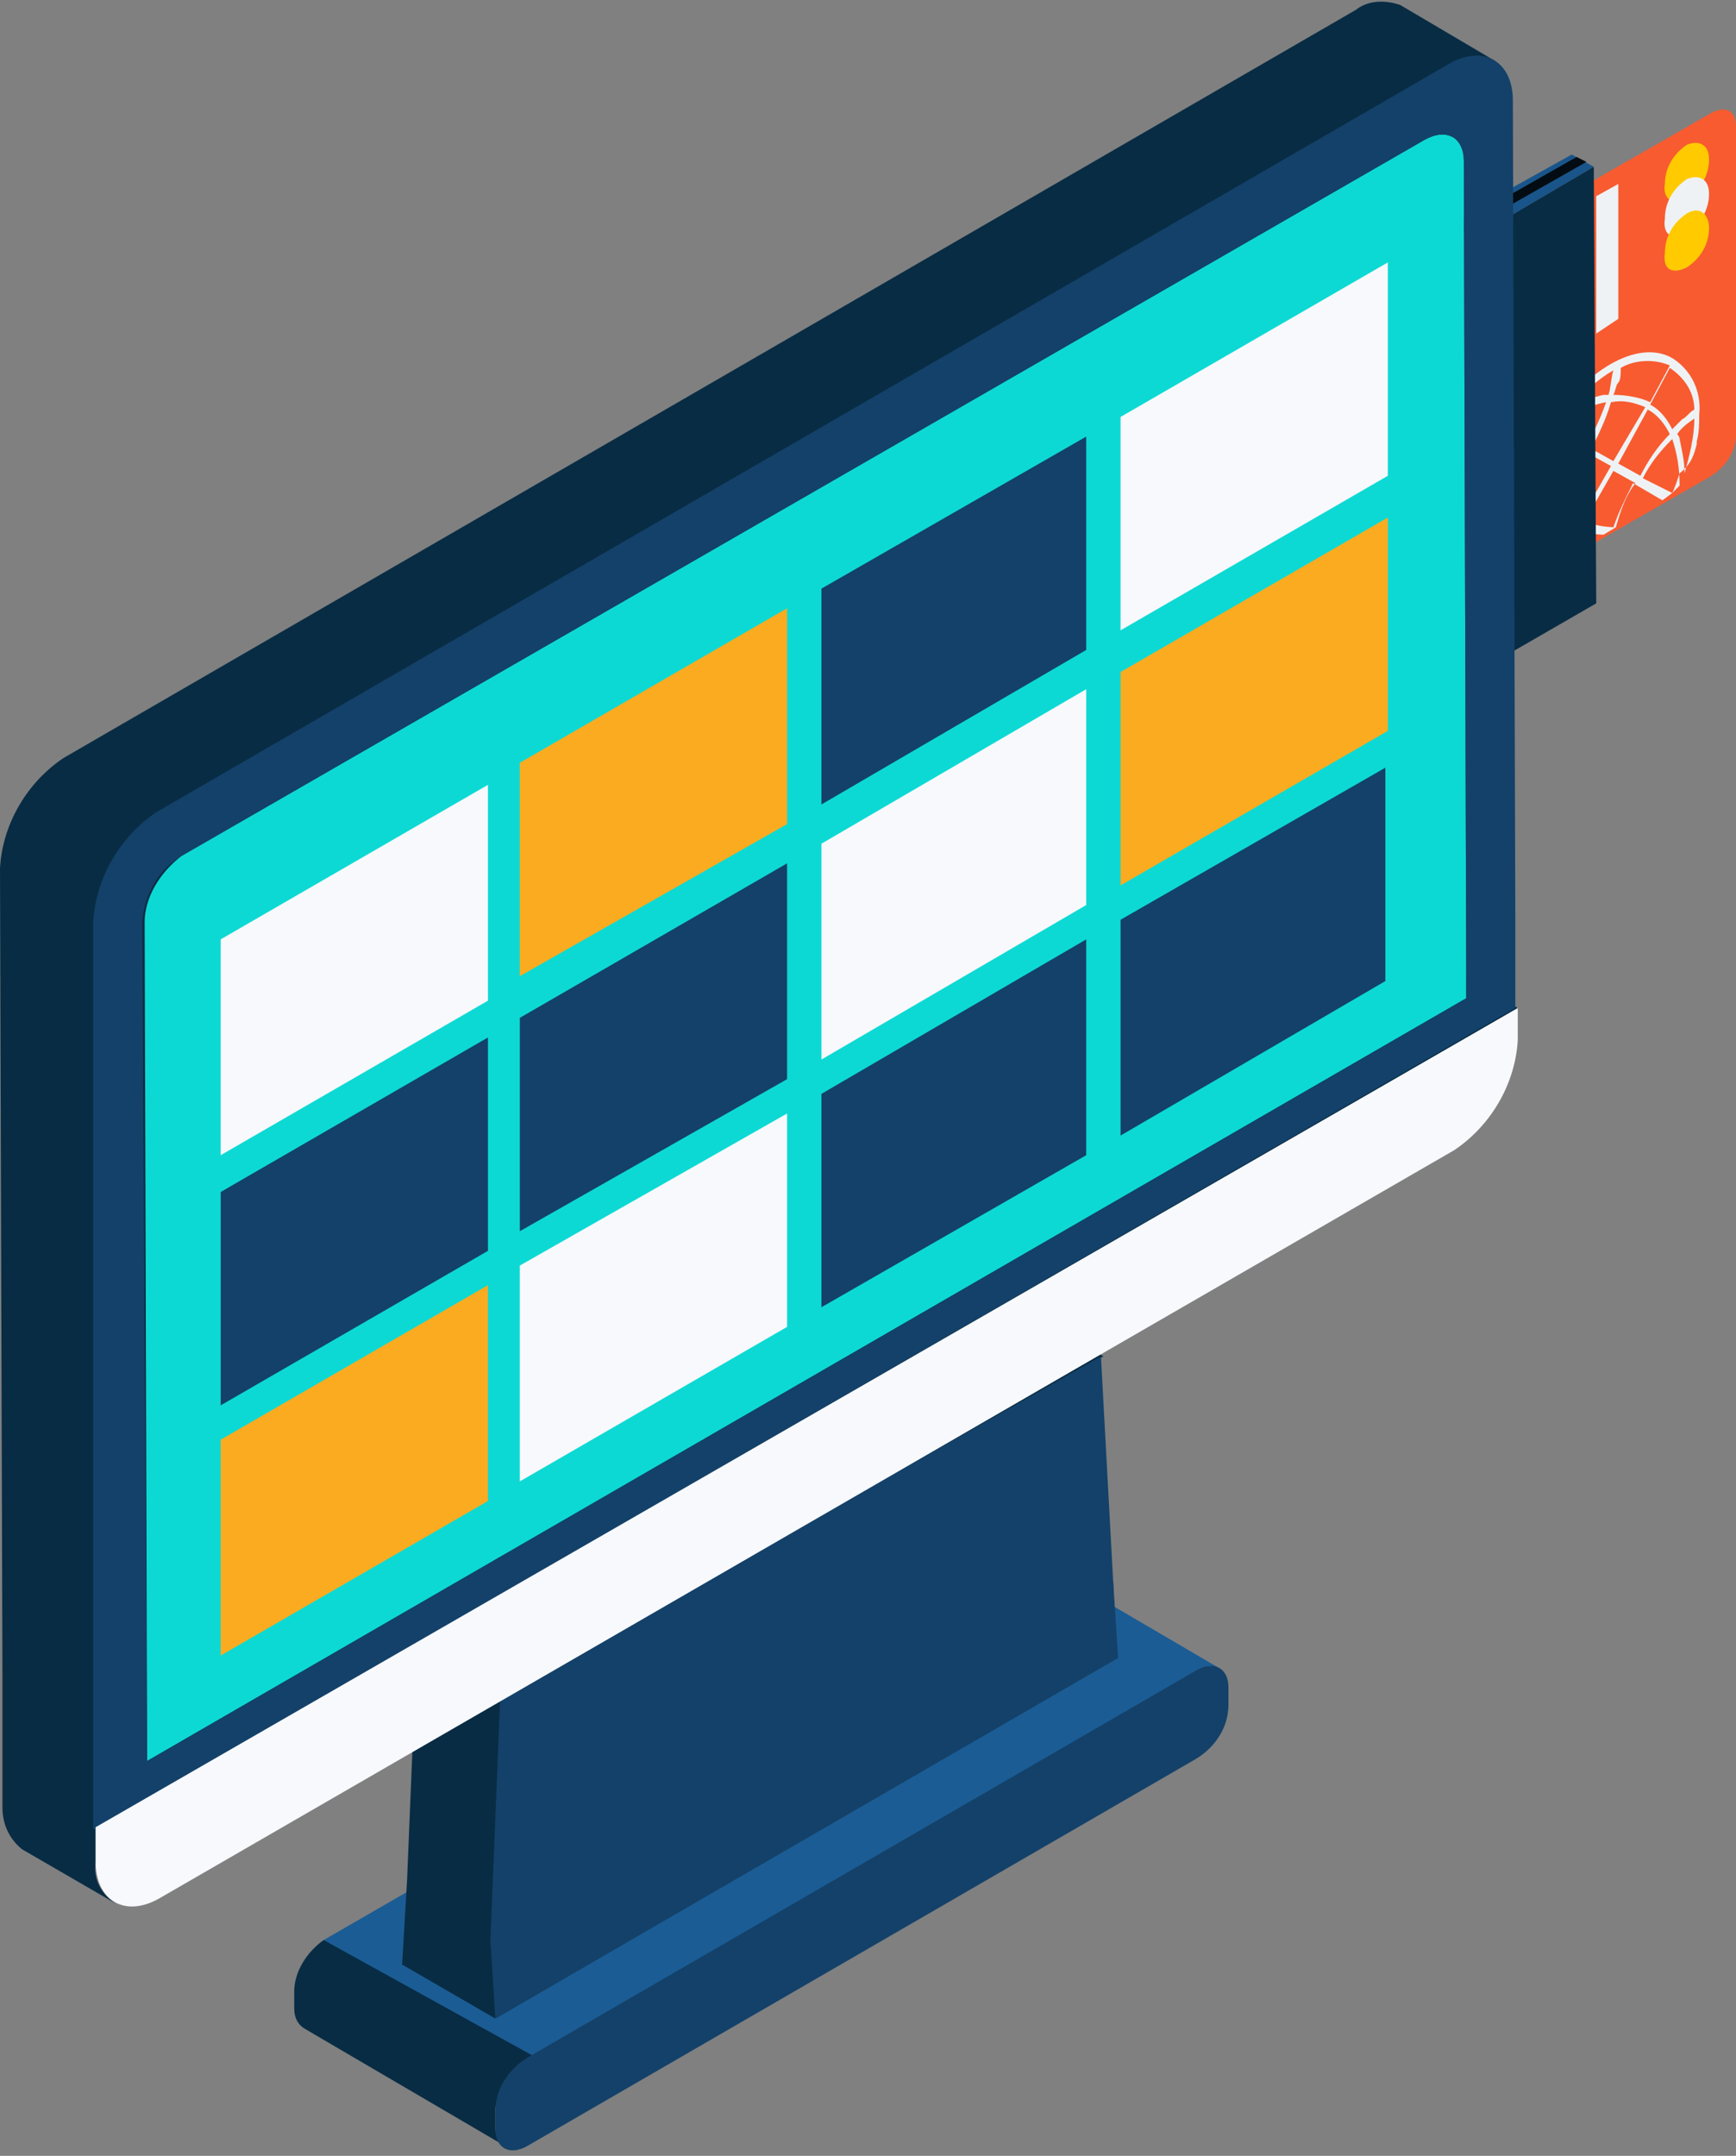 <svg xmlns="http://www.w3.org/2000/svg" viewBox="0 -0.1 70.8 87.9"><rect x="0" y="-0.1" width="70.8" height="87.9" fill="#808080" stroke="none"/><title>Depositphotos_74009101_07</title><path d="M63.7 22.8c-.5.3-1 .1-1-.6V9.7c0-.7.4-1.3 1-1.7l6.1-3.5c.6-.3 1-.1 1 .6v12.5c0 .7-.4 1.3-1 1.7l-6.1 3.5z" fill="#f85b30"/><path d="M68.8 8c.6-.4.9-1 .9-1.6s-.4-.8-.9-.6c-.6.4-.9 1-.9 1.6-.1.6.3.9.9.6z" fill="#ffca00"/><path d="M68.8 9.4c.6-.4.9-1 .9-1.6s-.4-.8-.9-.6c-.6.4-.9 1-.9 1.6-.1.7.3.9.9.6z" fill="#eff2f4"/><path d="M68.8 10.8c.6-.4.9-1 .9-1.6s-.4-.9-.9-.6c-.6.4-.9 1-.9 1.6-.1.7.3.9.9.6z" fill="#ffca00"/><path fill="#eff2f4" d="M65.1 13.5V7.9l.9-.5v5.5z"/><path fill="#eff2f4" d="M63.6 12.3V8.8l.9-.6v3.5z"/><path fill="#eff2f4" d="M63.6 14.8v-2.4l.9-.5v2.3z"/><path d="M69.2 18v-.1c.1-.4.1-.7.1-1.1.1-.9-.3-1.8-1.1-2.3-1.4-.8-3.6.5-5 2.8l-.1.1-.1.1c-.1.2-.2.5-.3.7l-.1.3v.7c.1-.3.2-.6.3-.8 0 .5.1.9.2 1.4l.1.2-.6.6v.2l.2-.2.4-.5c.2.4.5.8.9 1.1l-.9 1.6c-.3-.2-.6-.5-.7-.9v.3c0 .6.4.9.9.6l.8-1.4c.4.2.8.3 1.2.3l.5-.3h-.1c.2-.6.5-1.2.8-1.8l1.2.7.4-.3c.1-.2.2-.5.3-.8.5-.4.6-.8.7-1.2zm-.1-1c0 .7-.2 1.5-.4 2.2 0-.5-.1-.9-.2-1.4 0-.1-.1-.2-.1-.2.2-.3.5-.5.8-.7-.1-.1-.1 0-.1.1zm-1.9-.4c.4.2.7.6.9 1-.5.5-.9 1.1-1.2 1.7l-.9-.5 1.2-2.2zm-1.4 2.1l-.9-.5c.3-.6.6-1.2.8-1.9.5-.1.9 0 1.4.2l-1.3 2.2zm3.3-2.1c-.2.1-.3.3-.5.4l-.4.4c-.2-.4-.5-.8-.9-1l.8-1.5c.6.4 1 1 1 1.7zm-1-1.8l-.8 1.5c-.4-.2-1-.3-1.5-.3.1-.2.1-.4.2-.5s.1-.4.1-.6c.5-.3 1.3-.4 2-.1zm-2.3.2c-.1.3-.1.7-.2 1h-.2c-.5.1-.9.3-1.3.5.5-.6 1-1.1 1.7-1.5zm-2 2c.5-.3 1.1-.6 1.7-.7-.2.6-.5 1.2-.8 1.8l-1.2-.7c.1-.1.2-.3.3-.4zm-.6 1l.2-.4 1.2.7c-.3.5-.7 1.1-1.1 1.5-.2-.5-.3-1.1-.3-1.8zm.4 2c.4-.5.8-1.1 1.2-1.6l.9.5-1.2 2.1c-.4-.2-.8-.5-.9-1zm2.3 1.4c-.4 0-.9-.1-1.3-.2l1.2-2.1.9.5c-.4.5-.6 1.1-.8 1.8zm2.3-1.4l-1.2-.6c.3-.6.7-1.1 1.2-1.6.2.6.3 1.2.3 1.9l-.3.3z" fill="#eff2f4"/><path fill="#7c4893" d="M59.9 27.5l-1-.6V9.1l1 .6z"/><path fill="#19558a" d="M59.9 9.7l-1-.6 5.2-2.9.9.5z"/><path fill="#020c12" d="M59.6 9.4l-.4-.2 5.1-2.9.4.2z"/><path fill="#082c44" d="M65 6.7l.1 17.8-5.2 3V9.7z"/><path d="M41.5 63.1l8.2 4.8c-.3-.1-.6-.1-.9.1l-8.2-4.8c.2-.2.6-.2.9-.1z" fill="#1b5c94"/><path fill="#1b5c94" d="M20.3 85.3L13.2 79l27.4-15.8 9.3 5z"/><path d="M21.7 83.7L13.2 79c-.7.5-1.2 1.3-1.2 2.1v.7c0 .3.1.6.4.8l8.2 4.8c-.3-.2-.4-.5-.4-.8v-.7c.1-.9.7-1.7 1.5-2.2z" fill="#082c44"/><path d="M48.8 68c.7-.4 1.3-.1 1.3.7v.7c0 .9-.5 1.7-1.3 2.2L21.5 87.4c-.7.4-1.3.1-1.3-.7V86c0-.9.5-1.7 1.3-2.2L48.8 68z" fill="#134169"/><path d="M2.6 30.8L55.3.3c.5-.4 1.2-.4 1.8-.2L61 2.4c-.6-.3.9.9.4 1.3l-.3.6-1.9 1.2c.3.2.5.6.5 1l.1 33.3 2.1 1.2-20.7 12 3.8 2.2-24.2 13.9-.2 5.3 21.1-12.2 3.7 2.2.1 3.1-25.3 14.7-3.8-2.2.2-3.4.4-9.7-13.1 7.5v1.4c-.1.7.2 1.3.8 1.7L.9 75.3c-.5-.4-.8-1-.8-1.7v-5.2L0 35.3c.1-1.8 1.1-3.5 2.6-4.5z" fill="#082c44"/><path fill="#134169" d="M45.4 64.4l-.5-9.2-24.5 13.9L20 79l.2 3.2 25.4-14.7z"/><path d="M7.4 34.8L58.1 5.6c.9-.5 1.6-.1 1.6.9l.1 34.1L6 71.7l-.1-34.2c0-1 .6-2 1.5-2.7z" fill="#0dd9d4"/><path d="M61.7 4c0-1.6-1.2-2.3-2.6-1.5L6.4 33c-1.5 1-2.5 2.7-2.6 4.5v37l58-33.5v-3.8L61.7 4zM6 71.7l-.2-34.2c.1-1.1.6-2.1 1.6-2.7L58.1 5.6c.9-.5 1.6-.1 1.6.9l.1 34.1L6 71.7z" fill="#134169"/><path d="M3.9 74.4v1.4c0 1.6 1.2 2.3 2.6 1.5l52.8-30.5c1.5-1 2.5-2.7 2.6-4.5V41l-58 33.4z" fill="#f8f9fc"/><path fill="#f8f9fc" d="M44.3 36.8l-10.8 6.3v-8.8L44.3 28z"/><path fill="#fbab20" d="M32.1 33.5l-10.9 6.2V31l10.9-6.3z"/><path fill="#f8f9fc" d="M32.1 54l-10.9 6.3v-8.8l10.9-6.2z"/><path fill="#fbab20" d="M19.9 61.1L9 67.4v-8.8l10.9-6.3z"/><path fill="#134169" d="M56.5 39.9l-10.8 6.3v-8.8l10.8-6.2z"/><path fill="#134169" d="M44.3 47l-10.8 6.2v-8.7l10.8-6.3z"/><path fill="#134169" d="M19.9 50.9L9 57.2v-8.7l10.9-6.3z"/><path fill="#134169" d="M44.3 26.4l-10.8 6.3v-8.8l10.8-6.2z"/><path fill="#134169" d="M32.1 43.9l-10.9 6.2v-8.7l10.9-6.3z"/><path fill="#fbab20" d="M56.6 29.7L45.7 36v-8.7L56.6 21z"/><path fill="#f8f9fc" d="M56.6 19.3l-10.9 6.3v-8.7l10.9-6.3z"/><path fill="#f8f9fc" d="M19.9 40.7L9 47v-8.8l10.9-6.3z"/></svg>
